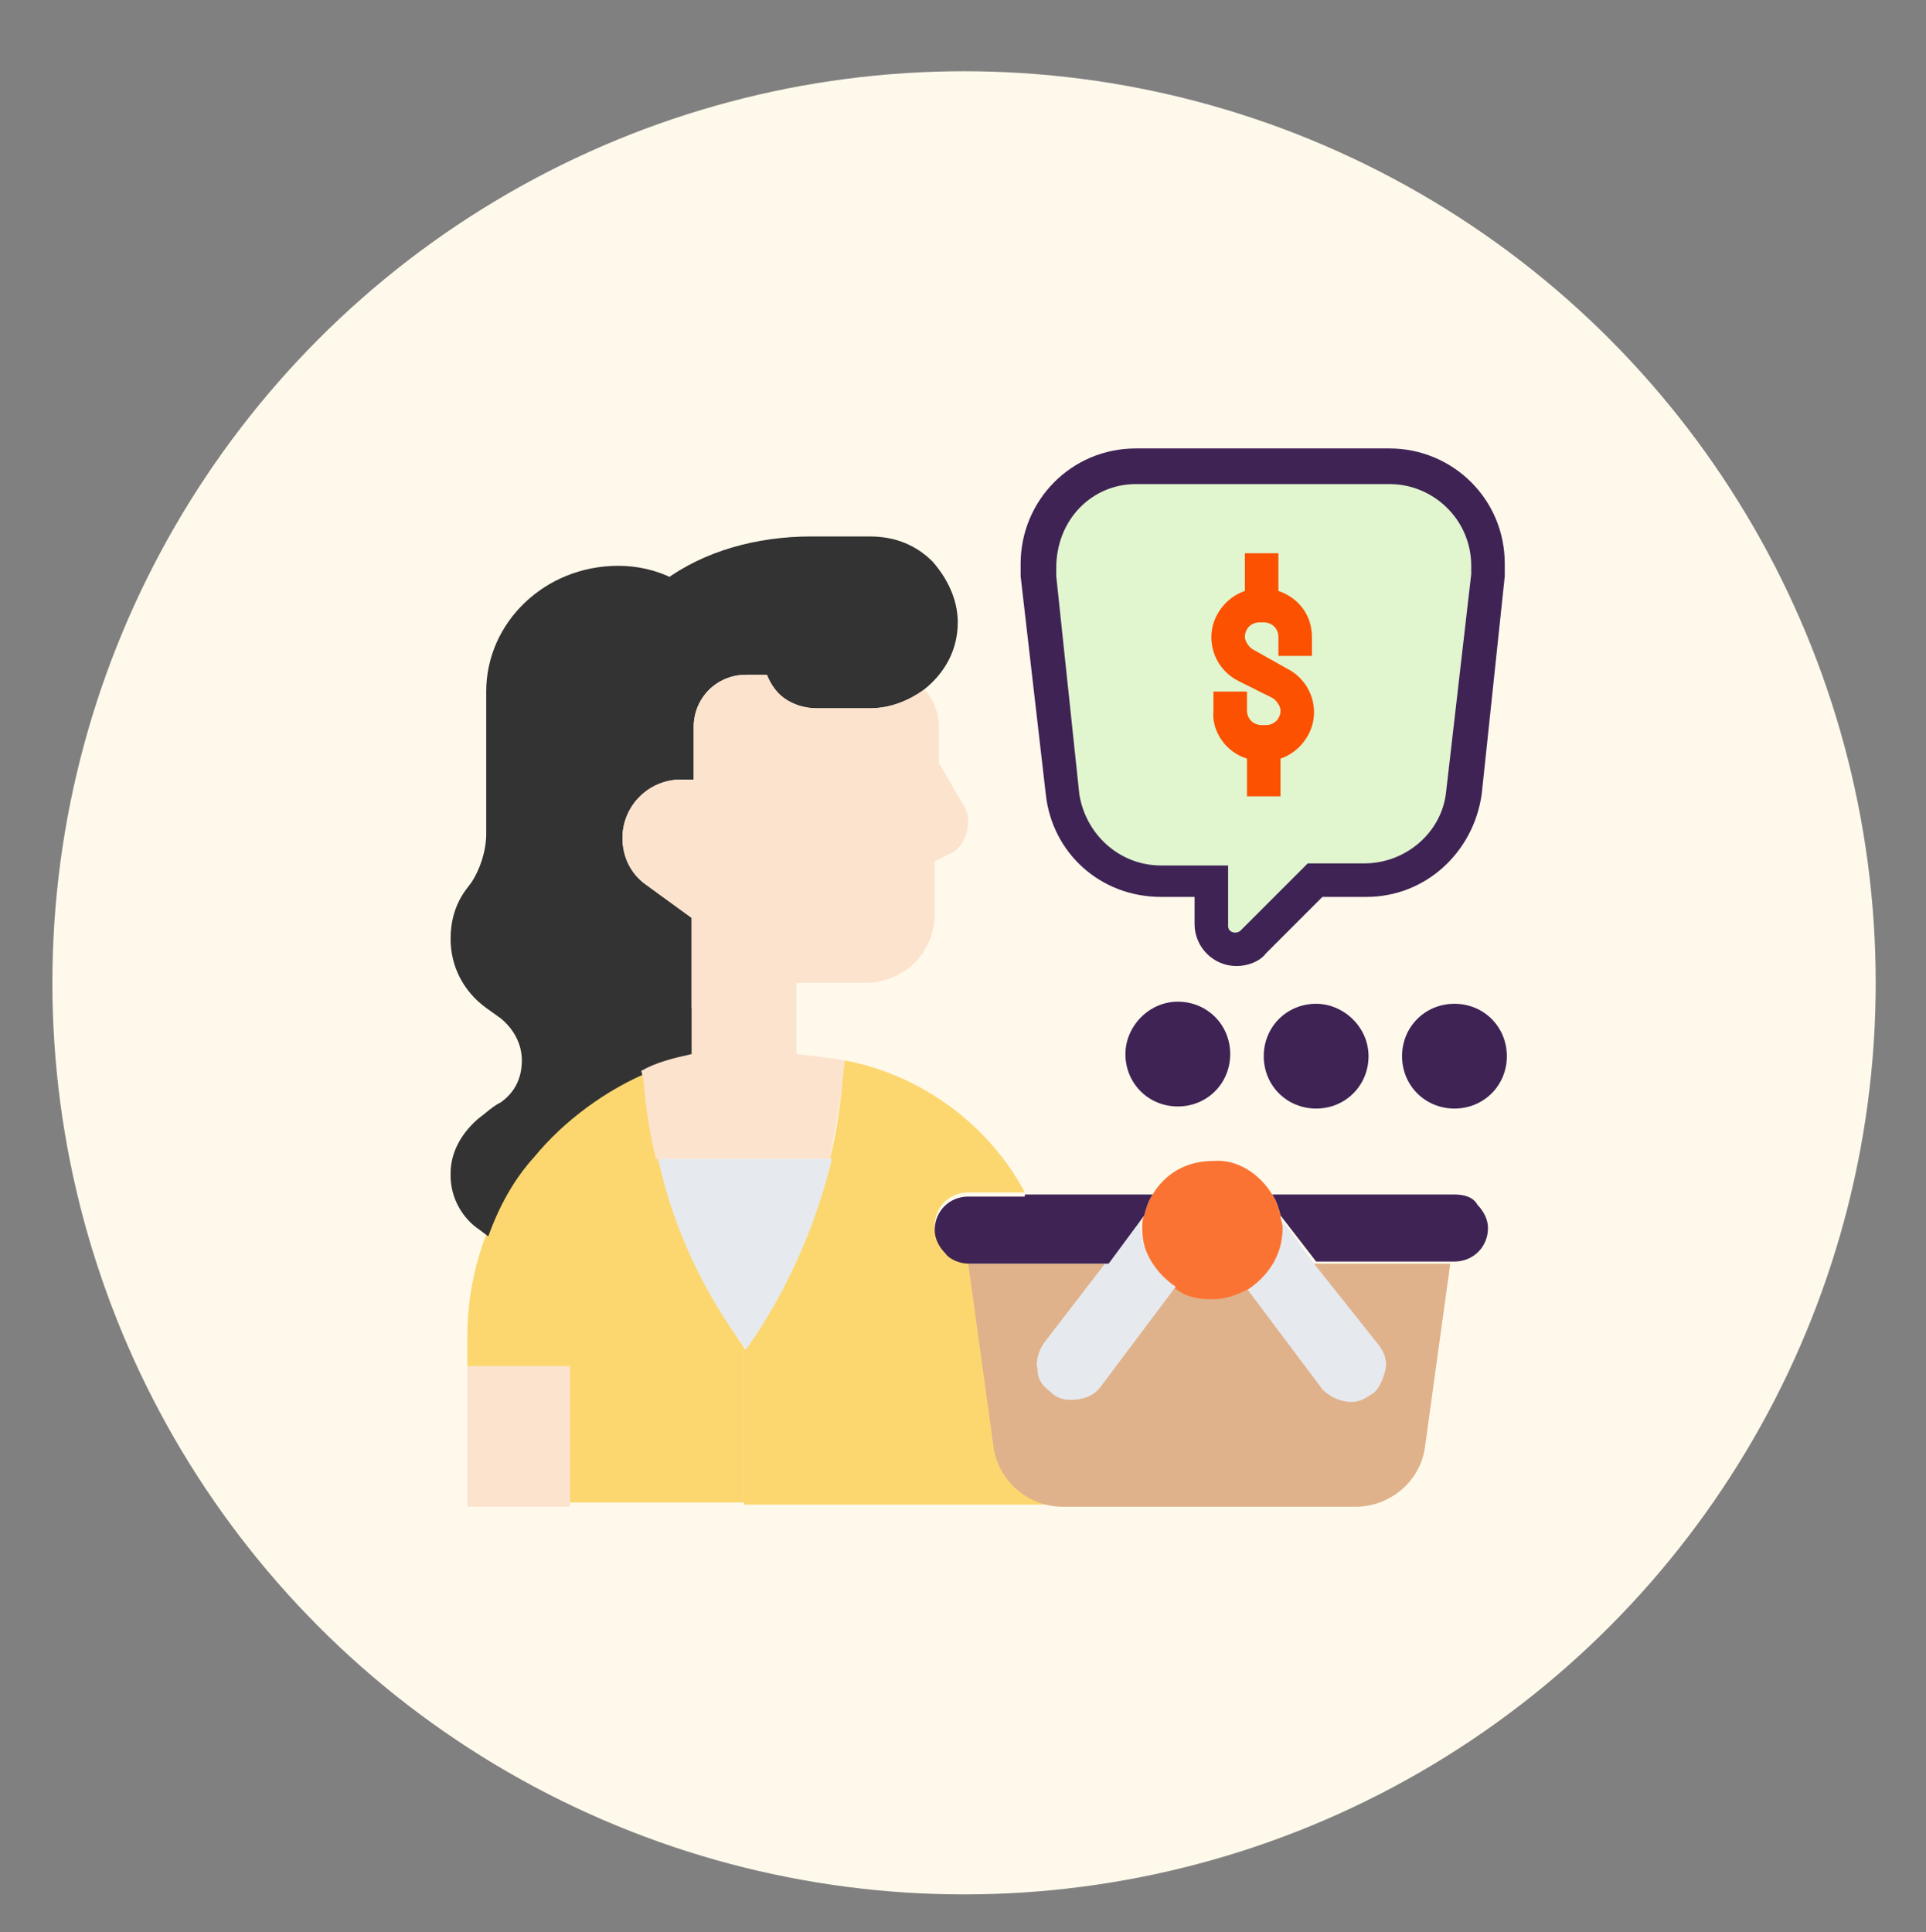 <?xml version="1.0" encoding="utf-8"?>
<!-- Generator: Adobe Illustrator 24.2.0, SVG Export Plug-In . SVG Version: 6.00 Build 0)  -->
<svg version="1.1" id="Layer_1" xmlns="http://www.w3.org/2000/svg" xmlns:xlink="http://www.w3.org/1999/xlink" x="0px" y="0px"
	 viewBox="0 0 91.9 92.2" style="enable-background:new 0 0 91.9 92.2;" xml:space="preserve">
<rect x="0" y="0" width="91.9" height="92.2" fill="#808080" stroke="none"/>
<style type="text/css">
	.st0{fill:#FFF9EB;}
	.st1{fill:#FCD770;}
	.st2{fill:#333333;}
	.st3{fill:#DFB28B;}
	.st4{fill:#E6E9ED;}
	.st5{fill:#E1F5CF;}
	.st6{fill:#3F2355;}
	.st7{fill:#FB7333;}
	.st8{fill:#FCE3CE;}
	.st9{fill:#FB5100;}
</style>
<circle class="st0" cx="46" cy="46.9" r="43.5"/>
<path class="st1" d="M27.2,65.2h-4.9v-1.4c0-1.7,0.3-3.3,0.9-4.9c0.5-1.4,1.2-2.6,2.1-3.8c1.4-1.8,3.2-3.2,5.4-4.1l0.1,0.4
	c0.1,1.3,0.4,2.5,0.6,3.8c0.8,3.3,2.2,6.4,4.1,9.1v7.4h-8.3V65.2z"/>
<path class="st1" d="M50.7,71.8H35.5v-7.4c1.9-2.7,3.4-5.9,4.1-9.1c0.3-1.2,0.5-2.5,0.6-3.8l0.1-0.9c3.7,0.7,6.9,3.1,8.6,6.3h-2.7
	c-0.9,0-1.6,0.7-1.6,1.6c0,0.4,0.2,0.9,0.5,1.1s0.7,0.5,1.1,0.5l1.2,8.7C47.7,70.6,49.1,71.8,50.7,71.8z"/>
<path class="st2" d="M31.1,51.1c-2.2,0.9-4.2,2.4-5.6,4.1c-1,1.1-1.7,2.4-2.2,3.8l-0.4-0.3c-0.9-0.6-1.4-1.6-1.4-2.6V56
	c0-1,0.5-1.9,1.3-2.6c0.4-0.3,0.7-0.6,1.1-0.8c0.7-0.5,1-1.2,1-2c0-0.8-0.4-1.5-1-2l-0.7-0.5c-1.1-0.8-1.7-2-1.7-3.3
	c0-0.8,0.2-1.6,0.7-2.3l0.3-0.4c0.4-0.6,0.7-1.5,0.7-2.3V33c0-3.3,2.8-6,6.3-6c0.9,0,1.8,0.2,2.6,0.6l0,0c-3.3,2.2-5.4,5.9-5.4,9.9
	c0,1.9,0.4,3.8,1.3,5.4c0.9,1.6,2.1,3.1,3.7,4.3l1.9,1.3v1.6C32.6,50.5,31.8,50.8,31.1,51.1z"/>
<path class="st2" d="M36.5,32.2L36.5,32.2h-0.9c-1.4,0-2.5,1.1-2.5,2.5v2.5h-0.6c-1.5,0-2.8,1.2-2.8,2.8c0,0.9,0.4,1.7,1.1,2.2
	l2.2,1.6v4.9l-1.7-1.4c-1.5-1.1-2.7-2.6-3.6-4.3c-0.9-1.6-1.3-3.5-1.3-5.4c0-4.1,2.1-7.8,5.3-9.9c1.9-1.4,4.4-2.1,7-2.1h2.8
	c1.2,0,2.2,0.4,3,1.2c0.7,0.8,1.2,1.8,1.2,2.9c0,1.3-0.6,2.4-1.6,3.2c-0.7,0.6-1.7,0.9-2.6,0.9c-0.9,0-1.7,0-2.5,0
	C37.8,33.8,36.9,33.1,36.5,32.2z"/>
<path class="st3" d="M46.2,60.3l1.2,8.7c0.2,1.6,1.6,2.9,3.3,2.9h0.4h3.3h3.3H61h3.3h0.4c1.6,0,3.1-1.2,3.3-2.9l1.2-8.7H46.2z"/>
<path class="st4" d="M65.8,64.2c0.3,0.4,0.4,0.8,0.3,1.2c-0.1,0.4-0.3,0.9-0.6,1.1c-0.3,0.2-0.6,0.4-1,0.4c-0.5,0-1-0.2-1.4-0.6
	l-3.6-4.8c0.9-0.6,1.6-1.6,1.6-2.9c0-0.2,0-0.4-0.1-0.6l1.7,2.3L65.8,64.2z"/>
<path class="st5" d="M71,26.9c0,0.1,0,0.4,0,0.5l-1.2,10.4c-0.3,2.4-2.3,4.2-4.6,4.2h-2.4L59.8,45c-0.2,0.2-0.5,0.4-0.9,0.4
	c-0.6,0-1.1-0.5-1.1-1.1v-2.1h-2.4c-2.4,0-4.4-1.8-4.6-4.2l-1.1-10.4c0-0.1,0-0.4,0-0.5c0-2.6,2.1-4.7,4.7-4.7h12.1
	c1.3,0,2.5,0.5,3.3,1.4C70.5,24.4,71,25.6,71,26.9z"/>
<path class="st6" d="M69.4,52c0.9,0,1.6-0.7,1.6-1.6c0-0.9-0.7-1.6-1.6-1.6s-1.6,0.7-1.6,1.6C67.8,51.2,68.5,52,69.4,52z"/>
<path class="st6" d="M70.5,57.5c0.3,0.3,0.5,0.7,0.5,1.1c0,0.9-0.7,1.6-1.6,1.6h-6.6l0,0L61.1,58l0,0c-0.1-0.4-0.2-0.7-0.4-1h8.7
	C69.8,57,70.3,57.1,70.5,57.5z"/>
<path class="st6" d="M62.8,52c0.9,0,1.6-0.7,1.6-1.6c0-0.9-0.7-1.6-1.6-1.6c-0.9,0-1.6,0.7-1.6,1.6C61.1,51.2,61.8,52,62.8,52z"/>
<path class="st7" d="M60.7,57c0.2,0.3,0.3,0.6,0.4,1l0,0c0,0.2,0.1,0.4,0.1,0.6c0,1.2-0.6,2.2-1.6,2.9C59,61.8,58.5,62,57.8,62
	c-0.6,0-1.2-0.1-1.7-0.5c-0.9-0.6-1.6-1.6-1.6-2.9c0-0.2,0-0.4,0.1-0.6l0,0c0.1-0.4,0.2-0.7,0.4-1c0.6-1,1.6-1.6,2.9-1.6
	C59,55.3,60.1,56,60.7,57z"/>
<path class="st6" d="M56.2,52c0.9,0,1.6-0.7,1.6-1.6c0-0.9-0.7-1.6-1.6-1.6c-0.9,0-1.6,0.7-1.6,1.6C54.5,51.2,55.2,52,56.2,52z"/>
<path class="st4" d="M56.1,61.4l-3.6,4.8c-0.3,0.4-0.8,0.6-1.4,0.6c-0.4,0-0.7-0.1-1-0.4c-0.4-0.3-0.6-0.6-0.6-1.1
	c-0.1-0.4,0.1-0.9,0.3-1.2l3-3.9l1.7-2.3c0,0.2-0.1,0.4-0.1,0.6C54.5,59.8,55.2,60.8,56.1,61.4z"/>
<path class="st6" d="M48.9,57H55c-0.2,0.3-0.3,0.6-0.4,1l0,0l-1.7,2.3l0,0h-6.7c-0.4,0-0.9-0.2-1.1-0.5c-0.3-0.3-0.5-0.7-0.5-1.1
	c0-0.9,0.7-1.6,1.6-1.6H48.9z"/>
<path class="st8" d="M45.9,38.3c0.2,0.3,0.3,0.6,0.3,0.9c0,0.7-0.4,1.4-1,1.6l-0.6,0.3v2.5c0,1.9-1.5,3.3-3.3,3.3H38v2.5v0.9
	l1.7,0.2c0.2,0,0.4,0.1,0.6,0.1l-0.1,0.9c-0.1,1.3-0.4,2.5-0.6,3.8h-8.3c-0.3-1.2-0.5-2.5-0.6-3.8l-0.1-0.4c0.7-0.4,1.5-0.6,2.4-0.8
	v-1.6v-4.9l-2.2-1.6c-0.7-0.5-1.1-1.4-1.1-2.2c0-1.5,1.2-2.8,2.8-2.8h0.6v-2.5c0-1.4,1.1-2.5,2.5-2.5h1l0,0c0.4,1,1.2,1.6,2.4,1.6
	h2.5c1,0,1.9-0.4,2.6-0.9c0.4,0.4,0.7,1.1,0.7,1.7v1.8L45.9,38.3z"/>
<path class="st4" d="M31.4,55.3h8.3c-0.8,3.3-2.2,6.4-4.1,9.1C33.5,61.6,32.1,58.5,31.4,55.3z"/>
<path class="st8" d="M22.3,65.2h4.9v6.7h-4.9C22.3,71.8,22.3,65.2,22.3,65.2z"/>
<path class="st9" d="M59.5,36.2v1.8h1.6v-1.8c0.9-0.3,1.6-1.2,1.6-2.2c0-0.9-0.5-1.7-1.3-2.1L59.8,31c-0.2-0.1-0.4-0.4-0.4-0.6
	c0-0.4,0.3-0.7,0.7-0.7h0.2c0.4,0,0.7,0.3,0.7,0.7v0.9h1.6v-0.9c0-1.1-0.7-1.9-1.6-2.2v-1.8h-1.6v1.8c-0.9,0.3-1.6,1.2-1.6,2.2
	c0,0.9,0.5,1.7,1.3,2.1l1.6,0.8c0.2,0.1,0.4,0.4,0.4,0.6c0,0.4-0.3,0.7-0.7,0.7h-0.2c-0.4,0-0.7-0.3-0.7-0.7V33h-1.6v0.9
	C57.8,34.9,58.5,35.9,59.5,36.2z"/>
<path class="st6" d="M49.9,37.9c0.3,2.8,2.6,4.9,5.5,4.9H57v1.3c0,1.1,0.9,2,2,2c0.5,0,1.1-0.2,1.4-0.6l2.7-2.7h2.1
	c2.8,0,5.1-2.1,5.5-4.9l1.1-10.4c0-0.2,0-0.4,0-0.6c0-3.1-2.5-5.5-5.5-5.5H54.2c-3.1,0-5.5,2.5-5.5,5.5c0,0.2,0,0.4,0,0.6L49.9,37.9
	z M54.2,23.1h12.1c2.1,0,3.9,1.7,3.9,3.9c0,0.1,0,0.3,0,0.4L69,37.8c-0.2,1.9-1.9,3.4-3.9,3.4h-2.7l-3.2,3.2
	c-0.2,0.2-0.6,0.1-0.6-0.2v-2.9h-3.2c-2,0-3.6-1.5-3.9-3.4l-1.1-10.4c0-0.1,0-0.3,0-0.4C50.4,24.8,52.1,23.1,54.2,23.1z"/>
<path class="st6" d="M53.7,50.3c0,1.4,1.1,2.5,2.5,2.5s2.5-1.1,2.5-2.5c0-1.4-1.1-2.5-2.5-2.5S53.7,49,53.7,50.3z M57,50.3
	c0,0.4-0.4,0.9-0.9,0.9s-0.9-0.4-0.9-0.9c0-0.5,0.4-0.9,0.9-0.9S57,49.9,57,50.3z"/>
<path class="st6" d="M62.8,47.9c-1.4,0-2.5,1.1-2.5,2.5s1.1,2.5,2.5,2.5s2.5-1.1,2.5-2.5S64.1,47.9,62.8,47.9z M62.8,51.2
	c-0.4,0-0.9-0.4-0.9-0.9s0.4-0.9,0.9-0.9s0.9,0.4,0.9,0.9S63.3,51.2,62.8,51.2z"/>
<path class="st6" d="M69.4,47.9c-1.4,0-2.5,1.1-2.5,2.5s1.1,2.5,2.5,2.5c1.4,0,2.5-1.1,2.5-2.5S70.8,47.9,69.4,47.9z M69.4,51.2
	c-0.4,0-0.9-0.4-0.9-0.9s0.4-0.9,0.9-0.9c0.5,0,0.9,0.4,0.9,0.9S69.8,51.2,69.4,51.2z"/>
</svg>
